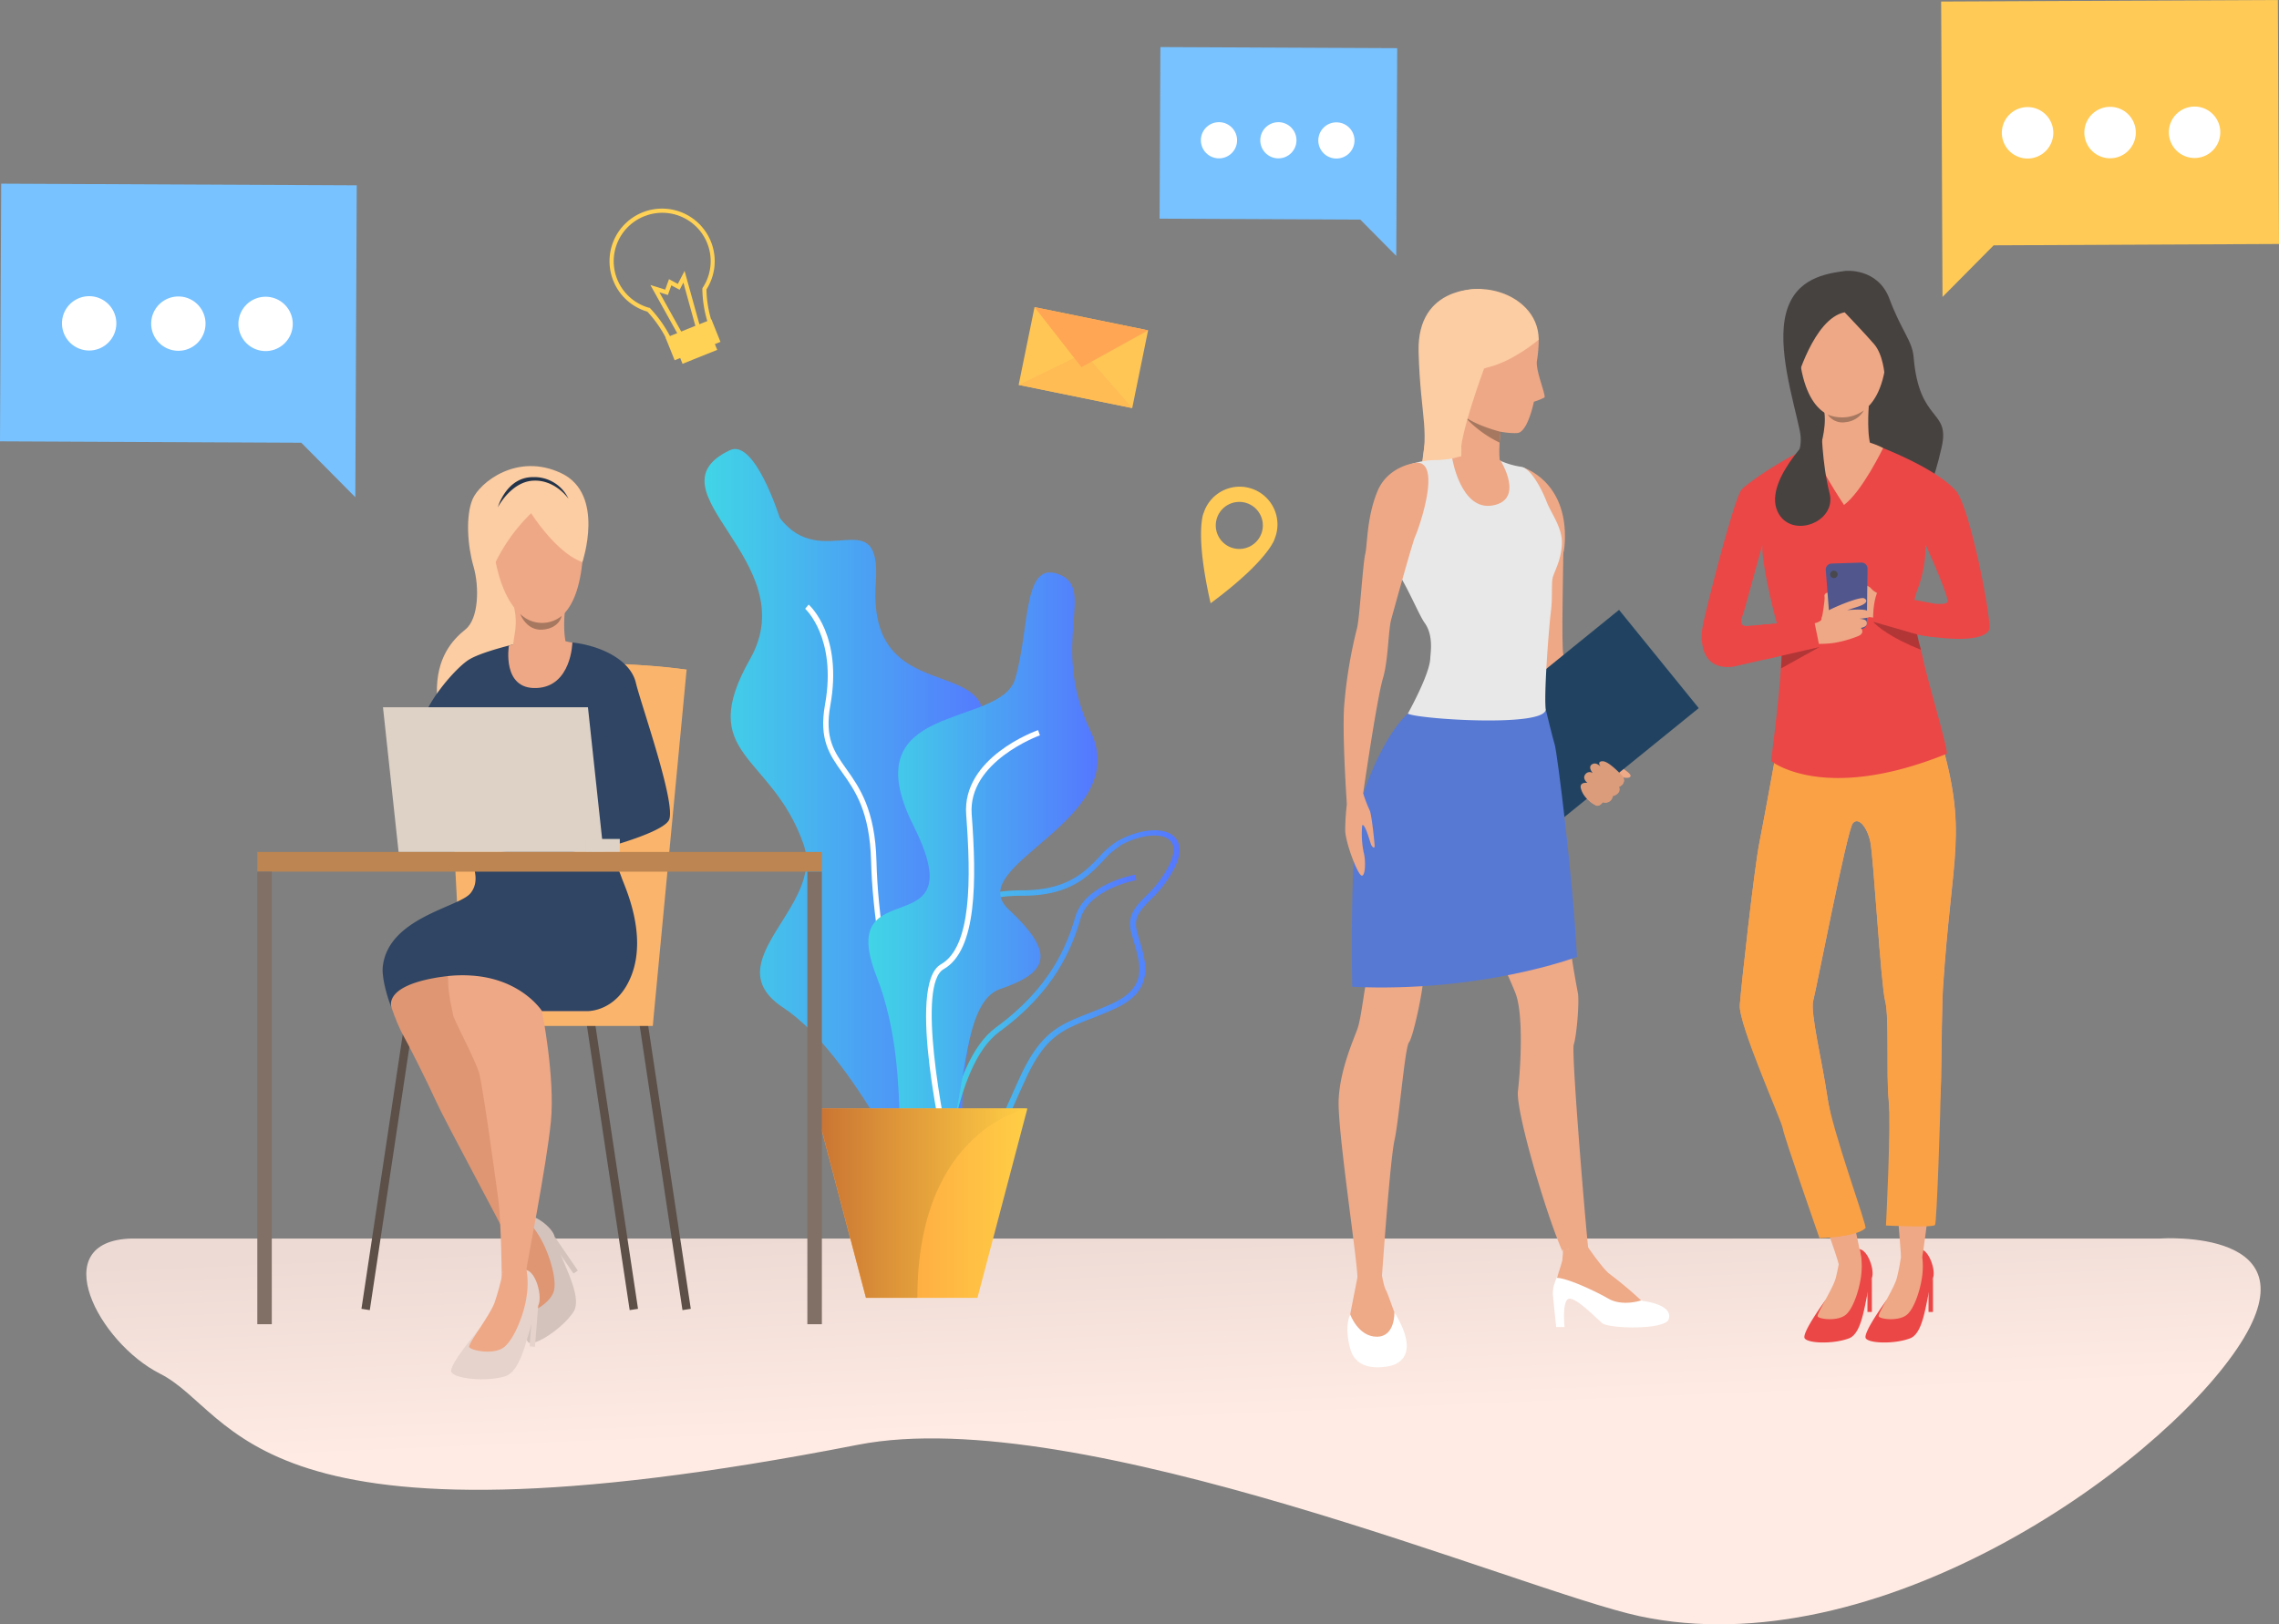 <svg xmlns="http://www.w3.org/2000/svg" xmlns:xlink="http://www.w3.org/1999/xlink" viewBox="0 0 650 463.41"><rect x="0" y="0" width="650" height="463.41" fill="#808080" stroke="none"/><defs><linearGradient id="2b639d2c-365e-41bb-92be-dcd4256a880e" x1="336.36" y1="405.62" x2="333.97" y2="348.35" gradientUnits="userSpaceOnUse"><stop offset="0" stop-color="#ffebe3"/><stop offset="1" stop-color="#eddad4"/></linearGradient><linearGradient id="4a872cb3-e68e-4977-b49f-3463403494bb" x1="200.94" y1="237.69" x2="283.61" y2="237.69" gradientUnits="userSpaceOnUse"><stop offset="0" stop-color="#40d5e6"/><stop offset="1" stop-color="#57f"/></linearGradient><linearGradient id="89ee6b91-b901-4b39-b8c6-e1eaf46d3eed" x1="261.59" y1="283.82" x2="336.35" y2="283.82" xlink:href="#4a872cb3-e68e-4977-b49f-3463403494bb"/><linearGradient id="08bf4546-f98e-4a9e-b548-19d7f2278f49" x1="267.98" y1="294.69" x2="324.09" y2="294.69" xlink:href="#4a872cb3-e68e-4977-b49f-3463403494bb"/><linearGradient id="97402ec9-9e33-456a-aa00-983fa0ee405f" x1="247.72" y1="249.53" x2="313.06" y2="249.53" xlink:href="#4a872cb3-e68e-4977-b49f-3463403494bb"/><linearGradient id="fd01c59e-c184-4827-ba4c-8f329c7d1c67" x1="232.72" y1="343.27" x2="293.02" y2="343.27" gradientUnits="userSpaceOnUse"><stop offset="0" stop-color="#ff9340"/><stop offset="1" stop-color="#ffce45"/></linearGradient><linearGradient id="5c9eec65-c709-4156-bd80-c8da6b287496" x1="232.72" y1="343.27" x2="293.02" y2="343.27" gradientUnits="userSpaceOnUse"><stop offset="0" stop-color="#c97332"/><stop offset="1" stop-color="#ffce45"/></linearGradient></defs><title>Asset 1insert</title><g id="c0321afe-f065-4cbd-9ad6-bcc5802f8981" data-name="Layer 2"><g id="0c859051-8907-4ab5-a561-d9951d875aaa" data-name="Layer 1"><path d="M37.45,353.35H616s45.55-3.3,22,31.47S535,475.53,467.6,461.08c-33.13-7.1-159.85-61.22-222.92-48.89-174.16,34.05-176.84-9.07-199-20.26C28,383,12.93,354.06,37.45,353.35Z" style="fill:url(#2b639d2c-365e-41bb-92be-dcd4256a880e)"/><path d="M208.17,128.44c7.12-3.4,14.22,19.29,14.22,19.29,12.12,16,29.05-5.29,27.39,18.64-2.9,41.88,48.21,13.17,24.63,56.89s20.82,24.73,6.17,60,4.33,77.31-17.71,60c0,0-19.41-42.57-39.43-55.74s12-28.79,5.73-46.68c-9.09-26-31-25-15.21-52.88S183.93,140,208.17,128.44Z" style="fill:url(#4a872cb3-e68e-4977-b49f-3463403494bb)"/><path d="M269.85,327.25c-9.55-6.72-20.74-53.55-21.4-81.45-.35-14.28-4.57-20.24-8.3-25.49-3.56-5-6.63-9.35-4.84-19.31,3.42-19-5.58-27.24-5.67-27.32l1-1.19c.4.35,9.78,8.83,6.18,28.79-1.67,9.3,1.09,13.19,4.58,18.12,3.67,5.16,8.23,11.6,8.58,26.36.72,29.94,12.15,74.16,20.74,80.2Z" style="fill:#fff"/><path d="M273.43,330.72a20.07,20.07,0,0,1-4-.44c-3.69-.74-6.1-2.69-7.18-5.78-2.58-7.36,3.39-19.33,8.24-25.1a36.9,36.9,0,0,0,7.32-23.74c-.15-2.3-.38-4.43-.6-6.31-.61-5.43-1.05-9.36,1.29-12,2.06-2.32,6-3.32,13.28-3.35,12.72-.06,17.74-5.33,21.78-9.56a23.44,23.44,0,0,1,5.31-4.57h0c6.34-3.46,13.05-4,16-1.21,1.38,1.32,2.55,3.88.26,8.67a33.28,33.28,0,0,1-7,9.37c-2.93,3-4.87,5-3.86,8.92.23.93.51,1.86.78,2.8,2,6.7,4.18,14.3-7.29,19.46-2.44,1.09-4.66,2-6.61,2.74-8,3.14-12.85,5-18.31,16.56-1,2.23-2,4.34-2.89,6.39C285.58,323.34,282.32,330.72,273.43,330.72Zm46.16-89.44a21.53,21.53,0,0,0-4.92,4.27c-4.25,4.45-9.54,10-22.92,10-6.67,0-10.4.9-12.11,2.82-1.87,2.09-1.46,5.73-.9,10.75.22,1.9.46,4.05.61,6.39a37.79,37.79,0,0,1-7.69,24.86c-4.8,5.71-10.23,17.07-8,23.56.88,2.53,2.9,4.12,6,4.75,10.81,2.19,13.79-4.58,18.73-15.78.91-2.05,1.85-4.18,2.91-6.43,5.73-12.09,11.07-14.18,19.16-17.36,1.94-.76,4.14-1.62,6.54-2.7,10.22-4.59,8.38-10.9,6.43-17.58-.28-.95-.56-1.91-.8-2.85-1.23-4.8,1.19-7.28,4.26-10.41a31.77,31.77,0,0,0,6.7-9c1-2.17,1.89-5.12.07-6.84-2.38-2.26-8.45-1.64-14.11,1.45Z" style="fill:url(#89ee6b91-b901-4b39-b8c6-e1eaf46d3eed)"/><path d="M269.56,339.84l-1.58-.08c.08-1.48,2.07-36.43,16.1-46.66,15.39-11.22,20.25-23.28,22.56-31.38,2.72-9.53,16.59-12.08,17.18-12.19l.27,1.56c-.13,0-13.48,2.48-15.93,11.07-2.38,8.32-7.36,20.71-23.15,32.22C271.58,304.17,269.57,339.49,269.56,339.84Z" style="fill:url(#08bf4546-f98e-4a9e-b548-19d7f2278f49)"/><path d="M301.64,163.71c-10-3.42-7.9,15.81-12.12,30s-46.88,6.2-29,41.82-22.65,11.91-10.53,43,1,64.32,14.22,55.87,7.4-47.6,21.09-52.25,15.93-10.07,2.37-22.71,35.54-25.2,23.42-50.73S313.16,167.66,301.64,163.71Z" style="fill:url(#97402ec9-9e33-456a-aa00-983fa0ee405f)"/><path d="M270.35,332.93c-1.26-5.32-12-52.15-2-57.81,8.81-5,8.59-24.39,7.22-42.71-1.22-16.22,19.61-23.8,20.5-24.11l.53,1.49c-.21.07-20.58,7.49-19.46,22.5,1.41,18.82,1.56,38.79-8,44.21-7.59,4.3-.61,41.93,2.73,56.07Z" style="fill:#fff"/><polygon points="293.02 316.25 278.78 370.28 246.96 370.28 232.72 316.25 293.02 316.25" style="fill:url(#fd01c59e-c184-4827-ba4c-8f329c7d1c67)"/><path d="M293,316.25s-31.35,5.89-31.35,54H247l-14.24-54Z" style="fill:url(#5c9eec65-c709-4156-bd80-c8da6b287496)"/><polygon points="330.96 13.43 398.5 13.74 398.28 62.7 398.23 73.01 387.97 62.65 330.73 62.38 330.96 13.43" style="fill:#78c2ff"/><path d="M359.45,40a5.16,5.16,0,1,0,5.18-5.14A5.17,5.17,0,0,0,359.45,40Z" style="fill:#fff"/><path d="M342.51,40a5.16,5.16,0,1,0,5.18-5.14A5.14,5.14,0,0,0,342.51,40Z" style="fill:#fff"/><path d="M376,40.05a5.16,5.16,0,1,0,5.17-5.14A5.16,5.16,0,0,0,376,40.05Z" style="fill:#fff"/><polygon points="649.68 0 553.64 0.44 553.96 70.06 554.03 84.72 568.62 69.99 650 69.61 649.68 0" style="fill:#ffca55"/><path d="M609.16,37.79a7.34,7.34,0,1,1-7.35-7.31A7.32,7.32,0,0,1,609.16,37.79Z" style="fill:#fff"/><path d="M633.26,37.71a7.34,7.34,0,1,1-7.37-7.31A7.34,7.34,0,0,1,633.26,37.71Z" style="fill:#fff"/><path d="M585.63,37.86a7.34,7.34,0,1,1-7.36-7.31A7.34,7.34,0,0,1,585.63,37.86Z" style="fill:#fff"/><polygon points="0.34 52.4 101.75 52.87 101.41 126.38 101.34 141.86 85.93 126.31 0 125.91 0.34 52.4" style="fill:#78c2ff"/><path d="M43.12,92.31a7.75,7.75,0,1,0,7.77-7.73A7.76,7.76,0,0,0,43.12,92.31Z" style="fill:#fff"/><path d="M17.68,92.22a7.75,7.75,0,1,0,7.77-7.72A7.75,7.75,0,0,0,17.68,92.22Z" style="fill:#fff"/><path d="M68,92.38a7.75,7.75,0,1,0,7.77-7.72A7.75,7.75,0,0,0,68,92.38Z" style="fill:#fff"/><path d="M363.58,153.63a10.78,10.78,0,1,0-20.22-7.46,6.62,6.62,0,0,0-.44,1.52,9.87,9.87,0,0,0-.16,1.07c-.43,3.3-.47,10.23,2.52,23.35,10.79-8,15.25-13.33,17.08-16.12a9.39,9.39,0,0,0,.56-.92A6.34,6.34,0,0,0,363.58,153.63Zm-12.43,2.57a6.71,6.71,0,1,1,8.62-4A6.72,6.72,0,0,1,351.15,156.2Z" style="fill:#ffca55"/><rect x="292.46" y="90.71" width="33.06" height="22.64" transform="translate(26.66 -59.76) rotate(11.54)" style="fill:#ffc655"/><polygon points="290.53 109.81 309.26 100.72 322.93 116.43 290.53 109.81" style="fill:#ffbc55"/><polygon points="327.45 94.25 308.44 104.76 295.06 87.63 327.45 94.25" style="fill:#ffa655"/><path d="M198,99.4a7.43,7.43,0,0,1-4.66,0,5.59,5.59,0,0,1-3.52-3.18,34.09,34.09,0,0,0-5.19-7.31,15,15,0,1,1,16.86-6.33,32.5,32.5,0,0,0,1.29,8.44c1.22,3.07-.68,6.73-4.25,8.16A4.76,4.76,0,0,1,198,99.4Zm-13.4-38a13.79,13.79,0,0,0,.53,26.41l.17,0,.12.13A35.39,35.39,0,0,1,191,95.73l0,0a4.38,4.38,0,0,0,2.78,2.49,6.3,6.3,0,0,0,4.35-.19c2.94-1.18,4.54-4.14,3.55-6.59v0a33.81,33.81,0,0,1-1.36-9v-.2l.11-.16a13.8,13.8,0,0,0-15.76-20.71Z" style="fill:#ffd255"/><polygon points="193.52 95.72 185.5 81.31 189.73 82.63 190.8 79.65 193.33 81 195.25 77.29 199.67 93.2 198.48 93.53 194.91 80.63 193.84 82.67 191.47 81.41 190.49 84.16 188.07 83.4 194.59 95.12 193.52 95.72" style="fill:#ffd255"/><rect x="193.48" y="97.67" width="10.66" height="4.29" transform="translate(-22.87 81.24) rotate(-21.87)" style="fill:#ffd255"/><rect x="190.62" y="93.5" width="14.08" height="6.91" transform="translate(-21.89 80.6) rotate(-21.87)" style="fill:#ffd255"/><path d="M526.3,77.29s9.27-1,12.61,8,6.49,11.89,6.88,16.59c1.59,19,10.47,14.72,8,25.68s-4.23,12.63-4.23,12.63L528.3,136l-21.51.07s8.41-4.2,6.54-13.15-6.54-23.63-3.91-33.62S520.76,78.06,526.3,77.29Z" style="fill:#464240"/><path d="M520.44,371.2s-6.66,9.15-5.72,10.62,8.22,1.69,12.64,0,4.52-12.58,6.52-17.26c.84-2-1-7.75-3.47-8.17a11.3,11.3,0,0,0-5.47.9S527.52,364,520.44,371.2Z" style="fill:#eb4747"/><path d="M524.94,357.29a62.9,62.9,0,0,1-1.37,7.37c-.84,3.06-5.37,10-5.16,10.85s5.9,1.6,8.21-.57,4.1-8.46,4.32-12.26a20.19,20.19,0,0,0-.53-6.29S527.15,355,524.94,357.29Z" style="fill:#eea886"/><polygon points="533.88 364.56 533.88 374.29 532.62 374.29 532.62 366.77 533.88 364.56" style="fill:#eb4747"/><path d="M537.86,371.2s-6.66,9.15-5.71,10.62,8.21,1.69,12.63,0,4.53-12.58,6.53-17.26c.83-2-1-7.75-3.48-8.17a11.33,11.33,0,0,0-5.47.9S544.94,364,537.86,371.2Z" style="fill:#eb4747"/><path d="M542.36,357.29a62.9,62.9,0,0,1-1.37,7.37c-.84,3.06-5.37,10-5.16,10.85s5.9,1.6,8.21-.57,4.11-8.46,4.32-12.26a20.19,20.19,0,0,0-.53-6.29S544.57,355,542.36,357.29Z" style="fill:#eea886"/><polygon points="551.31 364.56 551.31 374.29 550.04 374.29 550.04 366.77 551.31 364.56" style="fill:#eb4747"/><path d="M508.2,205.73s-5,27.75-6.4,34.69-5.17,40.57-5.58,46.29,12.42,33.21,13.22,35.11c13.42,31.75,15,38.94,15,38.94s4.41,2.76,6.44-.54c.62-1-8.26-37.41-9.72-47.51-1.36-9.4-4.9-23.9-4-27.2s9.67-48.73,11.3-50.64,4.09,1.09,5,5.31,3,40.7,4.22,45.33.27,20.28,1,28.18,3.52,44.74,3.52,44.74,5.48,1,6,.11,5.3-40.93,5.43-50.32.28-22.35.55-26.41c2.52-38.93,7.28-44-1-72C532.79,141.24,508.2,205.73,508.2,205.73Z" style="fill:#eea886"/><path d="M508.2,205.73s-5,27.75-6.4,34.69-5.17,40.57-5.58,46.29,12,33.21,12.25,35.25,10.47,31.27,10.47,31.27,10.31-.18,13.12-2.85c.56-.53-9.47-27.57-10.93-37.67-1.36-9.4-4.9-23.9-4-27.2s9.67-48.73,11.3-50.64,4.09,1.09,5,5.31,3,40.7,4.22,45.33.27,20.28,1,28.18-.75,35.94-.75,35.94,13.49.71,14-.17,1.55-31.85,1.68-41.24.28-22.35.55-26.41c2.52-38.93,7.28-44-1-72C532.79,141.24,508.2,205.73,508.2,205.73Z" style="fill:#faa146"/><path d="M555.19,215.07c.78-.32-5.52-21.15-6.77-27.38-1.12-5.62-5-10.77-1.21-20.34a35.71,35.71,0,0,0,2-11.95s5.74,12.65,6.28,15.92-19.83-2.68-20.11-2.22c-.54.86-1.13,6.37-1.13,8.28,0,1.57,29.57,8.56,33.07,2.37,1-1.76-5.43-35.37-9.57-39.85-6.81-7.35-24.69-13.61-24.69-13.61s-4.9-2.63-13.52.09-20.69,11.07-22.78,13.25-10.43,35-11.16,39.25c-.69,4-.42,12.41,8.71,11.33L519,184.57l-1.53-7.51L499,178.52c-3.77.65-2-2.66-1.48-4.5s5.11-18.51,5.11-18.51c-.27,4.63,3.22,19.82,5,25.09s-2.19,33.43-2.47,36.51C505.14,217.11,520,229.29,555.19,215.07Z" style="fill:#eb4747"/><path d="M537.09,127.83s-6.08,12.54-11.16,16.22c0,0-9.14-13.69-8.67-16.85C517.26,127.2,527.38,122.71,537.09,127.83Z" style="fill:#eea886"/><path d="M537.31,170.12s-2.82-1.13-3.57-2.16-3.24-1.63-5.09-1.08-.82,8.49-.82,8.49l9.74,1.26Z" style="fill:#eea886"/><path d="M519.66,176.18s.94-5.13.71-6.07,1.67-1.9,1.93.44.4,3.83.4,3.83Z" style="fill:#eea886"/><path d="M523.71,179.75l7.1-.29a1.71,1.71,0,0,0,1.64-1.69l.19-15.54a1.71,1.71,0,0,0-1.76-1.73l-8.5.28a1.7,1.7,0,0,0-1.65,1.84l1.21,15.55A1.71,1.71,0,0,0,523.71,179.75Z" style="fill:#51578c"/><path d="M519.5,176.6s-.13-1.46,2.67-2.79c3.71-1.77,8.67-3.57,9.52-3.11,1.22.67.59,1.6-1.76,2.37s-3.12,1-3.12,1,4.59-.43,5.62.12,1.09,1.81.34,2a19.27,19.27,0,0,1-2.53.34s2,.07,2.14.85c.15.58.22,1.41-1.63,1.76,0,0,1.25,1.38-.62,2.27a32.53,32.53,0,0,1-7,2c-3.55.59-11.56.15-11.56.15l3.29-5.56a9.4,9.4,0,0,0,3.09-.29C519.67,177.15,519.5,176.6,519.5,176.6Z" style="fill:#eea886"/><polygon points="517.42 177.06 518.95 184.57 503.25 188.17 502.64 178.23 517.42 177.06" style="fill:#eb4747"/><path d="M535.38,169.1s-1.29,2.77-1.13,8.28c0,0,9.73,3.55,17.3,4.38v-9.55Z" style="fill:#eb4747"/><path d="M519,184.57l-11,6.12c.08-1.28.13-2.5.16-3.63Z" style="fill:#b33636"/><path d="M547.88,185.39c-8.83-3.51-12.36-6.68-13.34-7.68l-.29-.33L546.79,181h0C547.1,182.55,547.51,184,547.88,185.39Z" style="fill:#b33636"/><path d="M527.52,82.53S539.8,84.3,538,102.42s-12.63,16.69-13.35,16.67-10.87.38-11.75-21.73C512.9,97.36,512.49,81,527.52,82.53Z" style="fill:#eea886"/><path d="M533,115.88s-.76,9.43,1,12.25-1.55,6.66-8.49,5.35-6.54-5.25-6.54-5.25,2-5.82,1.38-10.47S533,115.88,533,115.88Z" style="fill:#eea886"/><path d="M526.12,89.1s5.74,6,8.4,9.08,3,8.95,3,8.95,4.49-5.48,2.61-11.86-6.32-18.81-17.56-15-11.66,20.62-10.34,28.94C512.2,109.21,517.25,90.83,526.12,89.1Z" style="fill:#464240"/><path d="M521.28,118.27a10.73,10.73,0,0,0,10.32-1.18,6.64,6.64,0,0,1-5.16,3.34A5.09,5.09,0,0,1,521.28,118.27Z" style="fill:#a77860"/><path d="M519.5,121.56s-16.89,15-12.51,24.4c3.74,8,17,3.1,14.82-5.29S519.5,121.56,519.5,121.56Z" style="fill:#464240"/><path d="M524.1,163.77a1.06,1.06,0,1,1-2.11,0,1.06,1.06,0,0,1,2.11,0Z" style="fill:#48484d"/><polygon points="194.65 373.77 182.32 291.8 184.69 291.44 197.02 373.4 194.65 373.77" style="fill:#5c5049"/><polygon points="179.59 373.77 167.27 291.8 169.65 291.44 181.97 373.4 179.59 373.77" style="fill:#5c5049"/><polygon points="105.47 373.77 103.09 373.4 115.42 291.44 117.79 291.8 105.47 373.77" style="fill:#5c5049"/><path d="M186.18,292.64l9.65-101.58s-16.88-2.2-27.09-1.66L153.41,292.64Z" style="fill:#fab46c"/><rect x="153.41" y="287.47" width="32.77" height="5.16" style="fill:#fab46c"/><path d="M132,288.5l-5.12-96.8s42.73-4.64,69-.64Z" style="fill:#fab46c"/><path d="M166.1,160.36s6.6-19.35-6-25.35-23.28,2.68-25.3,7.37-1.49,13.22.24,19.17,1.47,15-2.27,18-8.39,8.06-8.16,18.3c.15,6.36,25-16.25,25-16.25Z" style="fill:#fccca2"/><path d="M149.29,368.6s-.39,13.67,1.57,14.49,9.34-3.93,12.6-8.63-4.09-15.65-5.29-21.69c-.51-2.53-6.25-7.08-9-5.77s-4.84,4.64-4.84,4.64S151.4,356.52,149.29,368.6Z" style="fill:#d4c3bd"/><path d="M144.28,351.64a76.58,76.58,0,0,1,3.67,8.29c1.24,3.62,1.48,13.65,2.26,14.34s7-2.42,7.81-6.17-1.69-11.25-4.08-15.19a24.44,24.44,0,0,0-4.82-5.91S144.9,347.82,144.28,351.64Z" style="fill:#de9673"/><polygon points="158.17 352.77 164.82 362.49 163.56 363.35 158.42 355.84 158.17 352.77" style="fill:#d4c3bd"/><path d="M134.21,245.38s3.26,5.49,0,9.49-25.13,15-25,21.34,4.16,16.29,5.6,18.81,6.76,13,9.52,19.1,18.72,35.41,21.85,42,1.2-26.4,1.2-26.4l-16-46.82,37.3-36.33S164.23,236.53,134.21,245.38Z" style="fill:#de9673"/><path d="M148.4,183.38s-10.35,2.3-14.46,4.7-13.23,13.44-13.23,18.19,39.9,9.18,39.9,9.18l7.56,27.61s20.17-4.92,22.57-9-7.94-33.13-9.38-39.25-9-10.25-17.39-11.43A58.06,58.06,0,0,0,148.4,183.38Z" style="fill:#2f4563"/><path d="M172.86,246.28s-.72,4.72,1.2,6.72,10.77,13.67,6.09,25.13c-4.31,10.53-12.65,10.33-12.65,10.33H154.59s3.75,18.94,2.54,31.42-6.91,41-7,42.43-5.45,5.95-7,3.67c0,0-.14-17.17-1-23.65s-4.42-32.41-5.5-36.25-7.44-15.49-7.44-16.69-6.21-20,7.35-24.79S154.87,246.38,172.86,246.28Z" style="fill:#eea886"/><path d="M136.66,379.22s-8.91,10.38-7.91,12.25,9.74,2.82,15.23,1.21,6.67-14.74,9.53-20.19c1.2-2.28-.41-9.43-3.41-10.18s-6.68.57-6.68.57S145.89,371.15,136.66,379.22Z" style="fill:#e6d3cc"/><path d="M143.42,362.88a75.37,75.37,0,0,1-2.36,8.75c-1.31,3.6-7.43,11.54-7.26,12.58s7,2.5,10,.1,5.76-9.8,6.38-14.37a24.65,24.65,0,0,0,0-7.63S146.3,360.3,143.42,362.88Z" style="fill:#eea886"/><polygon points="153.51 372.49 152.57 384.23 151.05 384.11 151.77 375.04 153.51 372.49" style="fill:#e6d3cc"/><path d="M180.15,278.13c-4.07,10.67-12.65,10.33-12.65,10.33H154.59s-5.38-8.54-18.57-10a38.8,38.8,0,0,0-10,.23l-.13,0c-17.52,2.6-14.14,9-14.09,9.2-1.45-3.56-3-9.21-2.61-12.26,1.68-13.87,21.72-16.78,25-20.78s0-9.49,0-9.49c30-8.85,34.53,1.2,34.53,1.2,1.32-.19,4.69-2.13,6.13-2.14,0,0,1.5,3.28,2.55,6.25C178.36,253.3,184.55,266.56,180.15,278.13Z" style="fill:#2f4563"/><polygon points="167.69 201.77 172.13 243.06 113.68 243.06 109.23 201.77 167.69 201.77" style="fill:#ded1c5"/><rect x="167.02" y="239.35" width="9.76" height="3.72" style="fill:#ded1c5"/><rect x="73.39" y="243.06" width="161.01" height="5.62" style="fill:#bc8551"/><path d="M154.87,138.31s13.1,3.88,11.23,22.05-10.43,17.24-11.23,17.38-11,.8-14.17-21.25S154.87,138.31,154.87,138.31Z" style="fill:#eea886"/><path d="M161.11,174.39s-.69,6,.47,9.76-15.26,3.85-15.25.77c0-3.5,1.68-6.42.11-12.41S161.11,174.39,161.11,174.39Z" style="fill:#eea886"/><path d="M151.49,146.42s7.12,11.32,14.61,13.94c0,0,4.09-19-12.81-23s-14.24,19.18-13,25.36A50.18,50.18,0,0,1,151.49,146.42Z" style="fill:#fccca2"/><path d="M148.38,175.16a8.86,8.86,0,0,0,11.81.56s-.55,3.45-5.31,3.9S148.38,175.16,148.38,175.16Z" style="fill:#a77860"/><path d="M142,144.71s3.74-7.25,10.07-7.58,10.08,5.17,10.08,5.17A10.76,10.76,0,0,0,152,136.12C144.41,136.12,142,144.71,142,144.71Z" style="fill:#23344a"/><path d="M163.25,183.29s-.23,12.58-10.21,13-7.9-12.06-7.9-12.06S152.44,181.22,163.25,183.29Z" style="fill:#eea886"/><rect x="230.27" y="248.68" width="4.14" height="129.11" style="fill:#807066"/><rect x="73.39" y="248.68" width="4.13" height="129.11" style="fill:#807066"/><path d="M434.31,133.33s12.81,3.76,12,21.18S434.31,133.33,434.31,133.33Z" style="fill:#eea886"/><path d="M433.13,133.33s1,1.34-.25,10,1.11,12.29,1.39,15.89,4.5,26.9,4.62,27.92.68,13.43,2.33,16.72S455,225.8,455.16,226.73s5.88-3.25,5.88-3.25-10.88-22.65-11.59-24.88c-.87-2.77-3.55-9.64-3.72-13.23-.4-8.79.4-29.19.09-33.64C445.24,143.41,438.68,134.65,433.13,133.33Z" style="fill:#eea886"/><path d="M449.45,207.68s1.91,4.19,3,4.45,2.47,1.66,3.43,2.09,4,.66,4.83,1.45c.33.33,1.61,3.13,2.36,3.71s2.41,1.59,1.89,2.22-2.23.14-2.23.14a1.22,1.22,0,0,1,.37,1.27c-.54,1.35-1.45,1.42-1.45,1.42s.29,1-.08,1.52a2.43,2.43,0,0,1-1.69,1.14,2.28,2.28,0,0,1-.78,1.4,2.09,2.09,0,0,1-2,.34s-.9,1.24-1.73,1a7.06,7.06,0,0,1-1.91-1.23,28.39,28.39,0,0,1-6.3-9.62,34.56,34.56,0,0,0-4.2-8.12Z" style="fill:#eea987"/><rect x="431.72" y="176.85" width="36.09" height="60.23" transform="translate(327.21 -272.72) rotate(50.96)" style="fill:#214361"/><path d="M462.53,221.18s-3.62-4-5.43-4-.57,1.6-.57,1.6-1.2-1.53-2.48-.71.25,2.52.25,2.52a1.5,1.5,0,0,0-2.16.35c-.95,1.27.63,2.41.63,2.41s-2.39-.36-1.88,1.6c.87,3.29,4.43,4.91,4.43,4.91s1,.27,1.83-1a2.09,2.09,0,0,0,2.85-1.73s2.61-.61,1.78-2.69A1.88,1.88,0,0,0,462.53,221.18Z" style="fill:#db9c7c"/><path d="M422.6,82.46s-18.53-1.54-18,17.94,3.59,22.42,0,36.19,18.06-7.82,18.06-7.82Z" style="fill:#fccca2"/><path d="M402.41,202.88s-6.82,8.69-9.23,14.45-6.42,18.35-5.88,28.12,3.74,28.09,2.8,32.23-1.87,12.71-2.87,15.65-5,11.51-5.42,20.33,5.62,47.62,5.35,51.23,6.83,1.48,6.83,1.48,2.4-35.05,3.74-41.07,2.94-26.48,4.15-27.95,4.49-16.72,4-19.13S419,239.7,419.8,232.47s20.92-29.59,20.92-29.59A62.55,62.55,0,0,0,402.41,202.88Z" style="fill:#eea987"/><path d="M435,202.88a39.36,39.36,0,0,0,.75,5c.4,1.34,9.63,35.45,10.57,48.56a257,257,0,0,0,3.74,27c.4,2.8-.4,12.17-1.2,14.58s4,59.25,4.41,60.59-3.21,1.74-5.75,1.34-15.38-41.74-14.58-48.69,1.6-21.79-.67-27.82-22.74-49.63-22.87-52.3S400.51,182.38,435,202.88Z" style="fill:#eea987"/><path d="M393.86,362.1s.66,4.62,1.38,5.88,2.69,7.68,3.6,8.88,2.88,10.19,0,11.27-9.66,2.88-11.94-.72a14.8,14.8,0,0,1-2.22-10c.36-2.75,3.1-15.42,3.06-16.67S393.86,362.1,393.86,362.1Z" style="fill:#eea987"/><path d="M397.69,374.36s.31,7-5,7S385.1,375,385.1,375s-1.8,3.12,0,9.78,9.3,5.28,11,5S405.72,387.46,397.69,374.36Z" style="fill:#fff"/><path d="M452.67,355.82s3.73,6.68,5.95,8c2.76,1.69,8.11,7.09,10,7.34s8.6,1.44,7.3,5.24c-1.07,3.11-17.11,2.67-18.93,1.11s-7.22-7.16-9.4-7-1.37,8.08-1.37,8.08h-2.37s-.83-7.74-.93-9.07c-.3-3.93,2.51-6.83,2.63-9.08s.26-3.92.26-3.92Z" style="fill:#fff"/><path d="M468.07,371s-5.29,1.82-9.36-.52-11.88-5.89-14.65-5.91c0,0,1.51-4.61,1.54-5.13s.2-2.94.2-2.94l6.83-1.09s4.43,6.5,6.38,8A108.89,108.89,0,0,1,468.07,371Z" style="fill:#eea987"/><path d="M440.84,202.28s1.9,7.92,2.6,10.23,5.21,38.1,6.32,60.49c0,0-27,10.23-64.1,8.53,0,0-.91-41.13,2.5-52.77s9.59-22.52,14.25-25.88C406.56,199.89,440.84,202.28,440.84,202.28Z" style="fill:#5779d4"/><path d="M445.47,155.42c-.3,4.71-2.23,7.73-2.63,9.44s0,5.61-.5,9.53-2,22.57-1.5,27.89-36.5,2.91-39.31,1.31c0,0,6.23-11.14,6.4-15.76.06-1.59,1-6.52-1.61-10.13-1.37-1.91-3.93-8-6.48-12.41h0c-1-1.72-2-3.44-2.74-4.72h0a17.93,17.93,0,0,1-1.47-3.64s-1.64-20.46,2.87-22.77a23,23,0,0,1,11.34-2.91,32.14,32.14,0,0,0,7.32-1.1l10.33,1.1a23,23,0,0,0,6.26,1.91c2.6.2,5.79,5.86,7.37,10C442.42,146.51,445.77,150.7,445.47,155.42Z" style="fill:#e8e8e8"/><path d="M404.11,132s-8.18.68-11.26,8.2-2.81,15.15-3.48,17.92S387.73,177,387,179.38a134,134,0,0,0-3.65,22.3c-.53,8.91.79,27.69.79,27.69l4.53-2.2s4-27.86,5.79-33.75c1.49-5,1.49-13.6,2.33-16.69s6-21.71,6.8-23.59C404.89,150.25,411.13,131.93,404.11,132Z" style="fill:#eea886"/><path d="M420.79,84.43c4.59-.75,15.09.4,18.07,12.46a37.72,37.72,0,0,1-.5,6c-.5,2.68,2.69,10.06,2.13,10.51a17.19,17.19,0,0,1-3,1.21s-1.74,8.66-4.68,8.92-14.29-.76-20.71-10.54S402.24,87.46,420.79,84.43Z" style="fill:#eea886"/><path d="M428.41,120.2s-.23,1.21-.44,3c-.11.91-.21,2-.28,3.09-.18,3.11-.09,6.71,1,9,0,0-5.76,3.5-11.92-5.07,0,0,.6-10.64-2.94-16.29S428.41,120.2,428.41,120.2Z" style="fill:#eea886"/><path d="M438.86,96.89s-6.91,6-14.23,7.85-11.2,10.1-11.2,10.1-12.95-12.92-5.13-25.45S438.85,82.44,438.86,96.89Z" style="fill:#fccca2"/><path d="M428,123.19c-.11.91-.21,2-.28,3.09a32.36,32.36,0,0,1-10-7.42C421.47,121.58,428,123.19,428,123.19Z" style="fill:#a77860"/><path d="M423.28,105.16s-7.49,20.14-6.59,25c0,0-4-.69-11,1.47C405.67,131.62,409.08,95.7,423.28,105.16Z" style="fill:#fccca2"/><path d="M414.19,130.8s2.47,15.1,11.6,13.39,2.2-12.77,2.2-12.77S423.94,128,414.19,130.8Z" style="fill:#eea886"/><path d="M388.81,226.41a39.51,39.51,0,0,0,1.85,4.79c.55,1.18,1.37,9.09,1.4,10.12,0,.86-.58.4-.91-.15-.2-.31-.92-3-1.54-4.43-.52-1.19-.92-1.62-1.1-1.21a26.64,26.64,0,0,0,.43,7.68c.63,2.14.52,7.19-.68,6.55s-4.56-9.51-4.59-12.94a67.88,67.88,0,0,1,.49-7.58Z" style="fill:#eea886"/></g></g></svg>